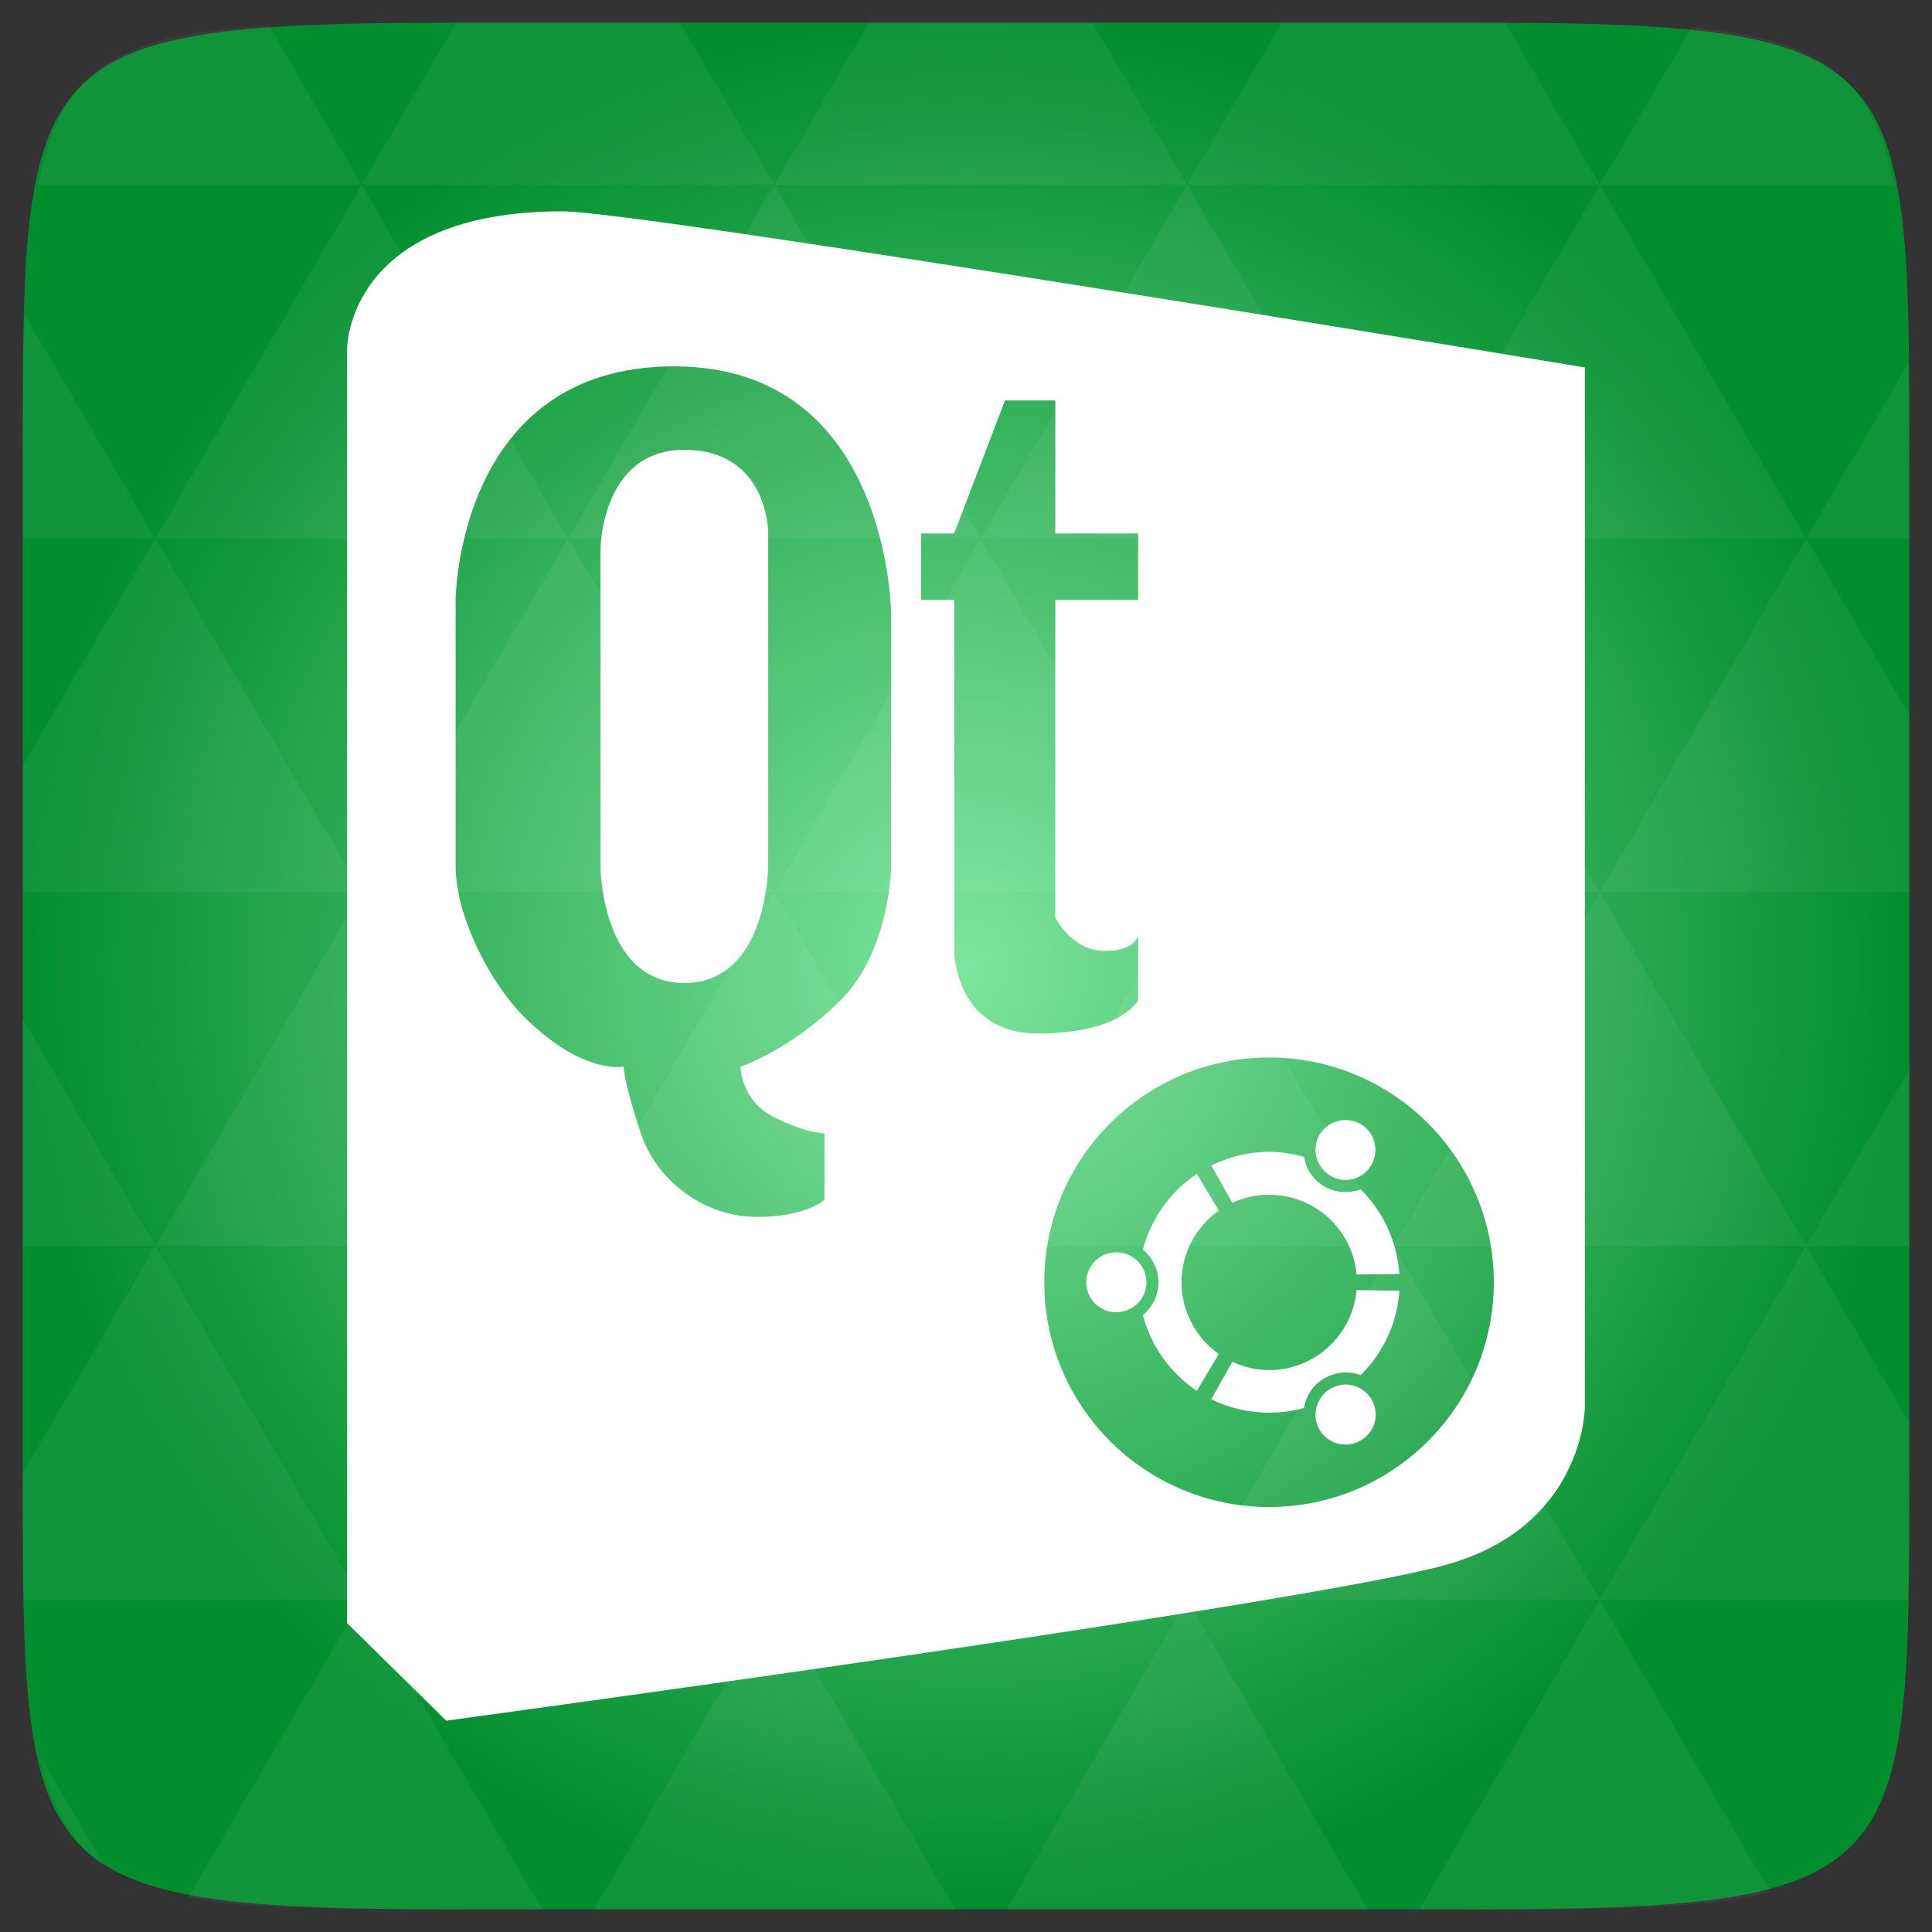<svg width="48" xmlns="http://www.w3.org/2000/svg" height="48" viewBox="0 0 48 48" xmlns:xlink="http://www.w3.org/1999/xlink">
<rect x="0" y="0" width="48" height="48" fill="#333333" stroke="none"/>
<defs>
<radialGradient cx="148.004" cy="160" gradientTransform="matrix(.183 0 0 .183 -3.1 -5.297)" id="radial0" r="128" gradientUnits="userSpaceOnUse">
<stop offset="0" style="stop-color:#7de59d"/>
<stop offset="1" style="stop-color:#028e2e"/>
</radialGradient>
</defs>
<path style="fill:url(#radial0)" d="M 47.438 11.547 L 47.438 36.453 C 47.438 46.703 47.438 47.438 36.453 47.438 L 11.551 47.438 C 0.562 47.438 0.562 46.703 0.562 36.453 L 0.562 11.547 C 0.562 1.297 0.562 0.562 11.551 0.562 L 36.453 0.562 C 47.438 0.562 47.438 1.297 47.438 11.547 Z "/>
<g style="fill:#fff">
<path style="fill-opacity:.051" d="M 38.266 47.438 C 40.809 47.426 42.645 47.355 43.977 46.996 L 39.746 39.746 L 35.262 47.438 L 36.453 47.438 C 37.094 47.438 37.695 47.438 38.266 47.438 Z M 39.746 39.746 L 34.621 30.957 L 29.492 39.746 Z M 39.746 39.746 L 47.398 39.746 C 47.43 38.773 47.438 37.684 47.438 36.449 L 47.438 35.352 L 44.875 30.957 Z M 44.875 30.957 L 39.746 22.168 L 34.621 30.957 Z M 44.875 30.957 L 47.438 30.957 L 47.438 26.562 Z M 34.621 30.957 L 29.492 22.168 L 24.367 30.957 Z M 24.367 30.957 L 19.238 39.746 L 29.492 39.746 Z M 24.367 30.957 L 19.238 22.168 L 14.113 30.957 Z M 14.113 30.957 L 8.984 39.746 L 19.238 39.746 Z M 14.113 30.957 L 8.984 22.168 L 3.859 30.957 Z M 3.859 30.957 L 0.562 36.605 C 0.562 37.773 0.574 38.816 0.602 39.746 L 8.984 39.746 Z M 3.859 30.957 L 0.562 25.309 L 0.562 30.957 Z M 8.984 39.746 L 4.672 47.141 C 6.27 47.434 8.48 47.438 11.547 47.438 L 13.473 47.438 Z M 8.984 22.168 L 3.859 13.379 L 0.562 19.027 L 0.562 22.168 Z M 8.984 22.168 L 19.238 22.168 L 14.113 13.379 Z M 14.113 13.379 L 8.984 4.59 L 3.859 13.379 Z M 14.113 13.379 L 24.367 13.379 L 19.238 4.59 Z M 19.238 4.59 L 16.887 0.562 L 11.547 0.562 C 11.473 0.562 11.41 0.562 11.336 0.562 L 8.984 4.59 Z M 19.238 4.59 L 29.492 4.59 L 27.141 0.562 L 21.59 0.562 Z M 29.492 4.59 L 39.746 4.59 L 37.395 0.562 C 37.082 0.562 36.785 0.562 36.453 0.562 L 31.844 0.562 Z M 29.492 4.59 L 24.367 13.379 L 34.621 13.379 Z M 34.621 13.379 L 44.875 13.379 L 39.746 4.59 Z M 34.621 13.379 L 29.492 22.168 L 39.746 22.168 Z M 39.746 22.168 L 47.438 22.168 L 47.438 17.773 L 44.875 13.379 Z M 44.875 13.379 L 47.438 13.379 L 47.438 11.547 C 47.438 10.633 47.43 9.797 47.414 9.023 Z M 29.492 22.168 L 24.367 13.379 L 19.238 22.168 Z M 39.746 4.59 L 47.055 4.59 C 46.5 1.832 45.168 0.961 42.023 0.688 Z M 8.984 4.59 L 6.68 0.637 C 3.02 0.844 1.539 1.633 0.945 4.59 Z M 3.859 13.379 L 0.621 7.824 C 0.578 8.898 0.562 10.133 0.562 11.547 L 0.562 13.379 Z M 19.238 39.746 L 14.754 47.438 L 23.727 47.438 Z M 29.492 39.746 L 25.008 47.438 L 33.98 47.438 Z M 2.594 46.367 L 0.992 43.621 C 1.285 44.938 1.777 45.801 2.594 46.367 Z "/>
<path d="M 13.98 5.25 C 8.613 5.25 8.625 8.656 8.625 8.656 L 8.625 40.328 L 11.086 42.75 C 11.086 42.75 32.551 39.84 35.965 38.867 C 39.379 37.891 39.375 34.953 39.375 34.953 L 39.375 9.129 C 39.375 9.129 15.934 5.25 13.98 5.25 Z M 16.746 9.102 C 22.145 9.102 22.141 15.305 22.141 15.305 L 22.141 21.516 C 22.141 21.516 22.129 23.605 20.883 24.852 C 19.637 26.094 18.398 26.5 18.398 26.5 C 18.398 26.5 18.398 27.34 19.23 27.758 C 20.062 28.172 20.484 28.156 20.484 28.156 L 20.484 29.805 C 20.484 29.805 20.047 30.234 18.805 30.234 C 17.559 30.234 16.336 29.398 15.922 28.156 C 15.504 26.91 15.492 26.5 15.492 26.5 C 15.492 26.5 14.477 26.715 13.008 25.25 C 12.176 24.418 11.32 22.758 11.32 21.516 L 11.32 14.906 C 11.32 14.906 11.348 9.102 16.746 9.102 Z M 24.969 9.949 L 26.219 9.949 L 26.219 13.254 L 28.277 13.254 L 28.277 14.906 L 26.219 14.906 L 26.219 22.797 C 26.219 22.797 26.621 23.625 27.453 23.625 C 28.074 23.625 28.238 23.371 28.277 23.258 L 28.277 24.852 C 28.277 24.852 27.867 25.676 25.793 25.676 C 23.719 25.676 23.707 23.625 23.707 23.625 L 23.707 14.906 L 22.883 14.906 L 22.883 13.254 L 23.707 13.254 Z M 17.004 11.176 C 14.93 11.176 14.918 13.652 14.918 13.652 L 14.918 21.516 C 14.918 21.516 14.926 24.422 17.004 24.422 C 19.078 24.422 19.086 21.516 19.086 21.516 L 19.086 13.227 C 19.086 13.227 19.082 11.176 17.004 11.176 Z M 31.531 26.273 C 34.613 26.273 37.113 28.773 37.113 31.859 C 37.113 34.941 34.613 37.441 31.531 37.441 C 28.445 37.441 25.945 34.941 25.945 31.859 C 25.945 28.773 28.445 26.273 31.531 26.273 Z M 33.414 27.828 C 33.164 27.832 32.918 27.961 32.781 28.195 C 32.578 28.551 32.703 29.008 33.059 29.215 C 33.414 29.422 33.867 29.301 34.07 28.945 C 34.277 28.59 34.16 28.133 33.805 27.926 C 33.68 27.855 33.547 27.824 33.414 27.828 Z M 31.531 28.617 C 31.016 28.617 30.527 28.742 30.094 28.957 L 30.617 29.883 C 30.895 29.754 31.203 29.684 31.531 29.684 C 32.668 29.684 33.605 30.551 33.703 31.664 L 34.766 31.652 C 34.711 30.832 34.355 30.09 33.805 29.547 C 33.52 29.656 33.188 29.641 32.906 29.477 C 32.621 29.316 32.445 29.039 32.398 28.742 C 32.121 28.664 31.828 28.617 31.531 28.617 Z M 29.734 29.164 C 29.086 29.598 28.598 30.27 28.395 31.047 C 28.629 31.242 28.781 31.531 28.781 31.859 C 28.781 32.184 28.629 32.48 28.395 32.672 C 28.598 33.453 29.082 34.117 29.734 34.555 L 30.281 33.641 C 29.723 33.246 29.355 32.594 29.355 31.859 C 29.355 31.121 29.723 30.469 30.281 30.078 Z M 27.734 31.113 C 27.32 31.113 26.988 31.445 26.988 31.859 C 26.988 32.27 27.32 32.602 27.734 32.602 C 28.145 32.602 28.484 32.27 28.484 31.859 C 28.484 31.445 28.145 31.113 27.734 31.113 Z M 33.703 32.051 C 33.605 33.164 32.668 34.039 31.531 34.039 C 31.203 34.039 30.895 33.961 30.617 33.832 L 30.094 34.766 C 30.527 34.977 31.016 35.098 31.531 35.098 C 31.828 35.098 32.121 35.059 32.398 34.98 C 32.445 34.68 32.621 34.406 32.906 34.242 C 33.191 34.078 33.52 34.059 33.805 34.164 C 34.355 33.625 34.711 32.891 34.766 32.07 Z M 33.41 34.398 C 33.289 34.402 33.172 34.438 33.059 34.5 C 32.703 34.707 32.578 35.164 32.781 35.52 C 32.988 35.875 33.445 35.996 33.805 35.789 C 34.16 35.582 34.285 35.133 34.078 34.773 C 33.938 34.531 33.676 34.395 33.41 34.398 Z "/>
</g>
</svg>
